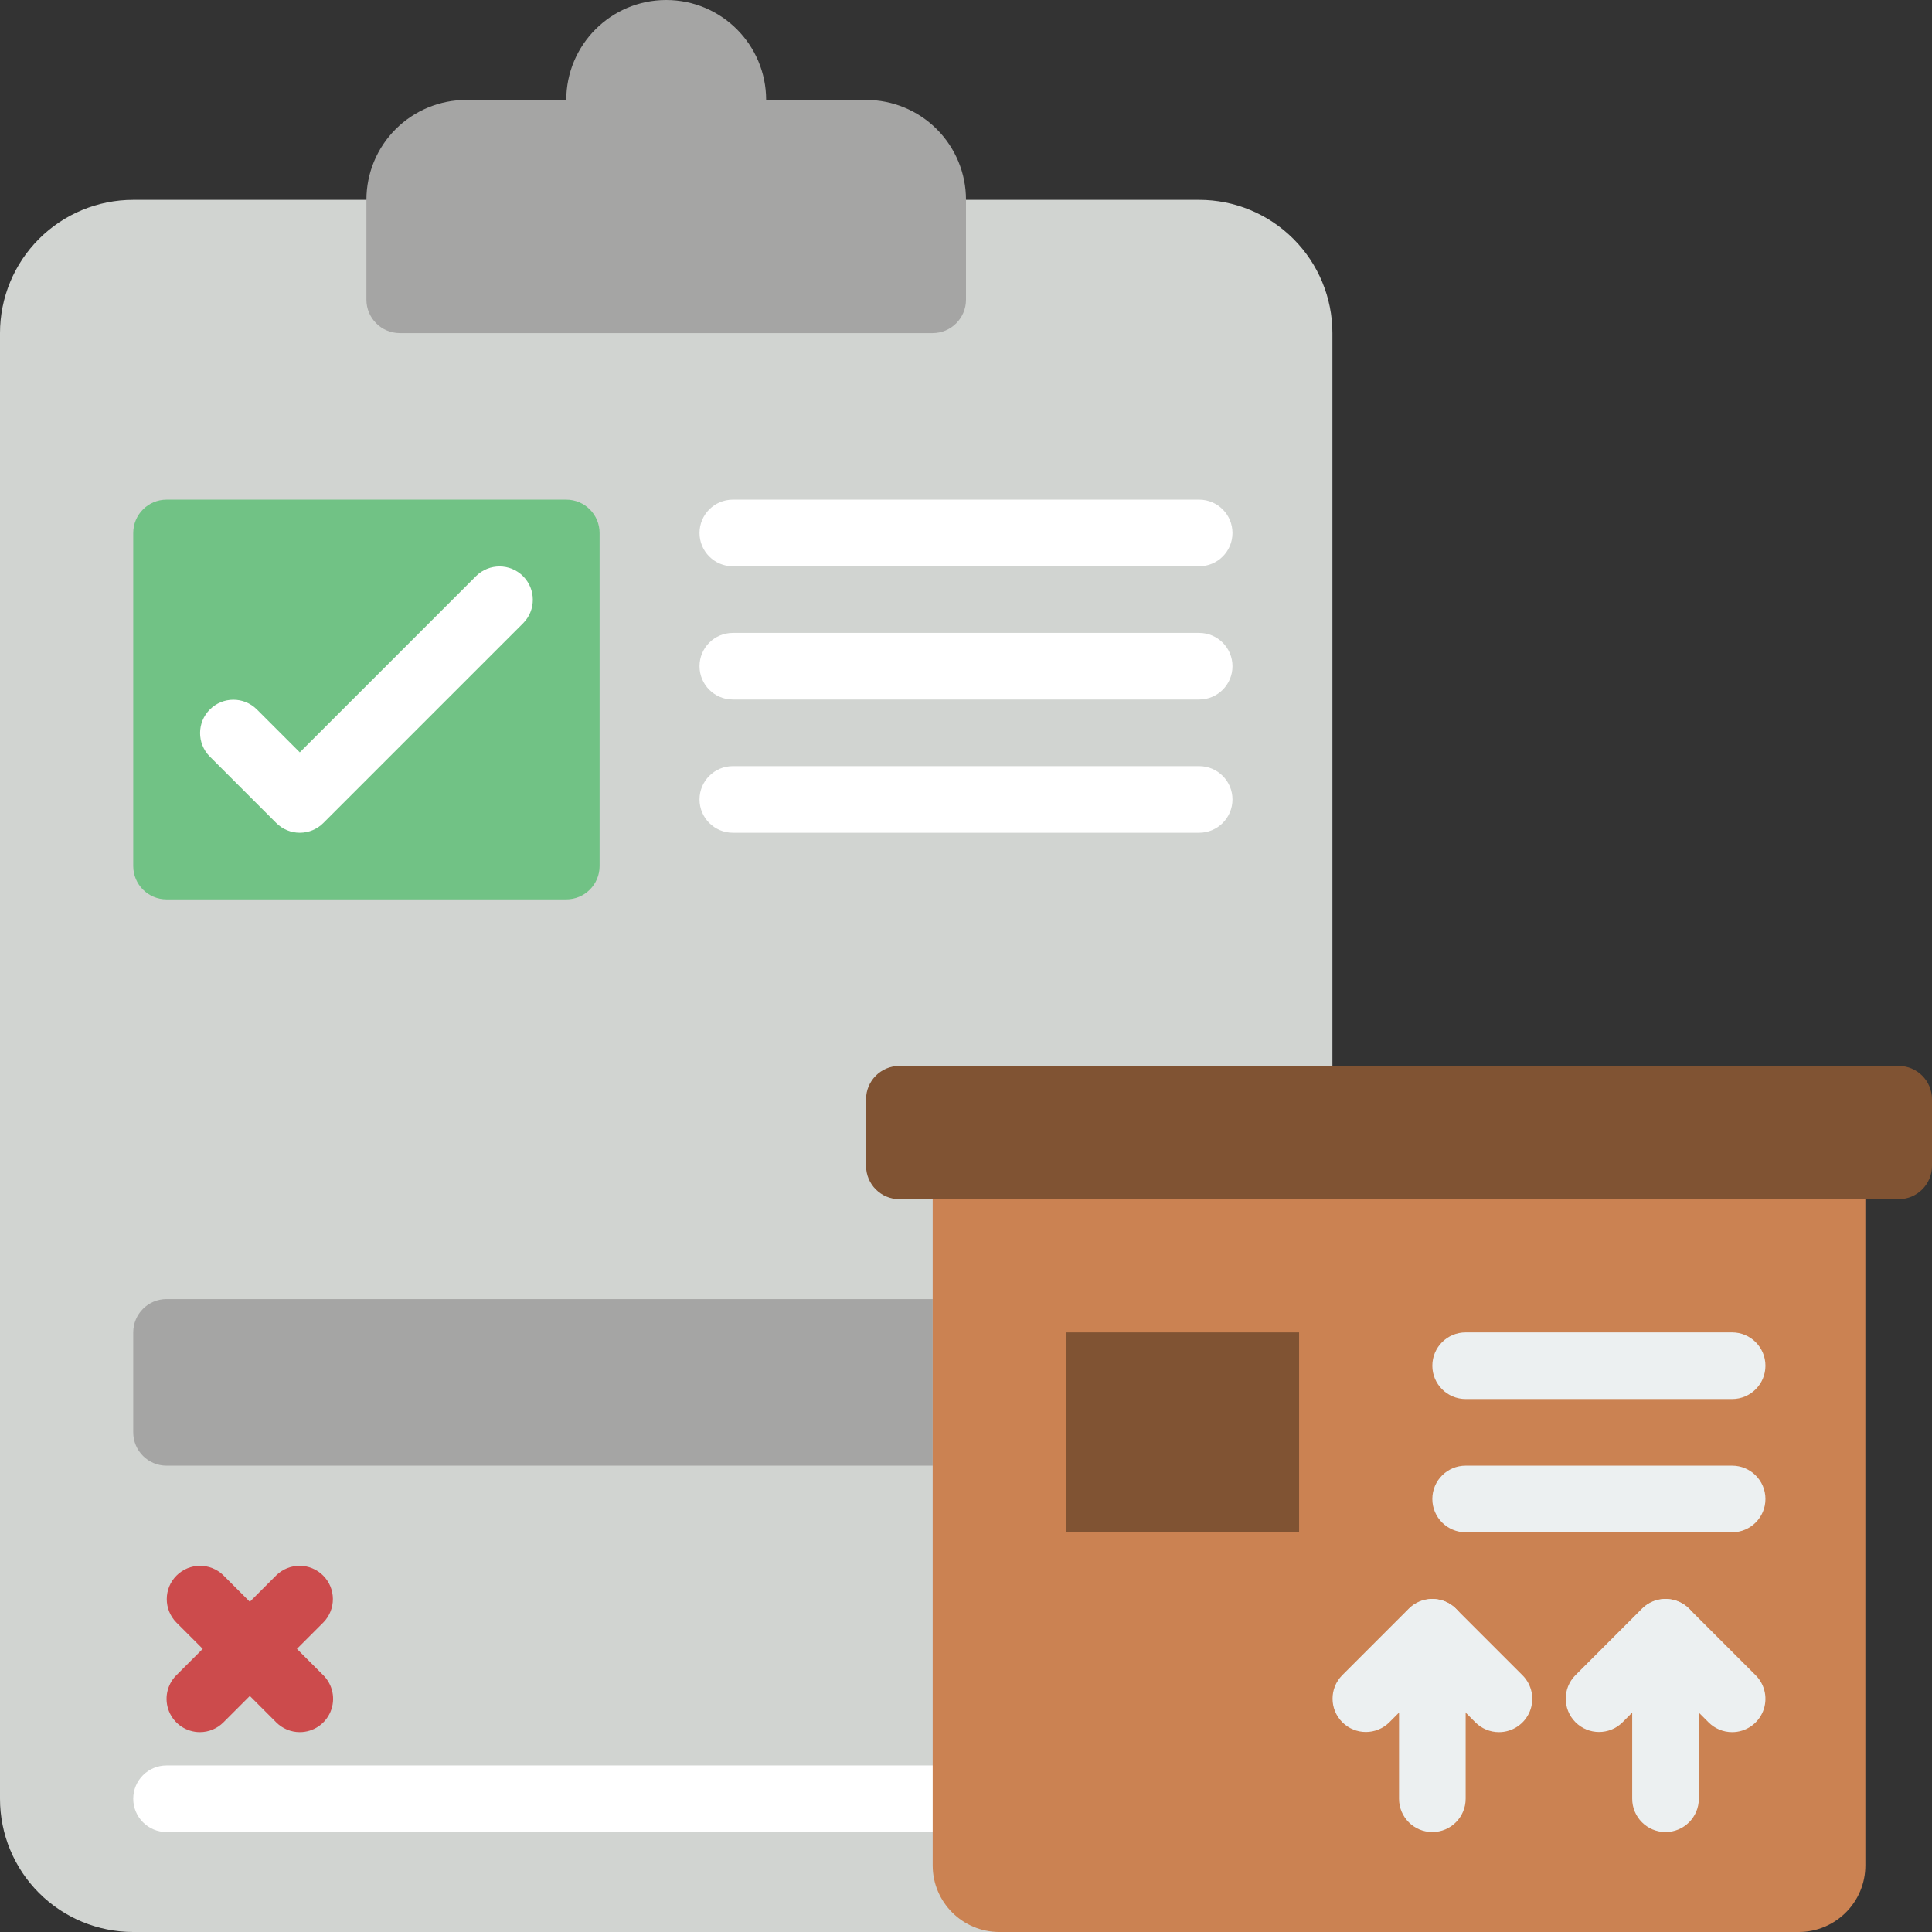 <?xml version="1.0" encoding="iso-8859-1"?>
<!-- Generator: Adobe Illustrator 19.0.0, SVG Export Plug-In . SVG Version: 6.00 Build 0)  -->
<svg version="1.1" id="Capa_1" xmlns="http://www.w3.org/2000/svg"  x="0px" y="0px"
	 viewBox="0 0 512 512" style="enable-background:new 0 0 512 512;" xml:space="preserve">
<rect x="0" y="0" width="512" height="512" fill="#333333" stroke="none"/>
<g>
	<path style="fill:#D1D4D1;" d="M353.103,282.483V88.276c0.003-9.366-3.717-18.349-10.339-24.971s-15.605-10.342-24.971-10.339
		H35.31c-9.366-0.003-18.348,3.717-24.971,10.339S-0.003,78.91,0,88.276V476.69c-0.003,9.366,3.717,18.348,10.339,24.971
		c6.623,6.622,15.605,10.342,24.971,10.339h317.793V282.483z"/>
	<path style="fill:#A5A5A4;" d="M256,52.966v26.483c-0.015,4.869-3.958,8.813-8.828,8.828H105.931
		c-4.869-0.015-8.813-3.958-8.828-8.828V52.966c-0.009-7.027,2.778-13.768,7.746-18.737s11.71-7.756,18.736-7.746h26.483
		C150.069,11.857,161.926,0,176.552,0c14.626,0,26.483,11.857,26.483,26.483h26.483c7.027-0.009,13.768,2.778,18.736,7.746
		C253.222,39.198,256.009,45.939,256,52.966z"/>
	<path style="fill:#71C285;" d="M44.138,132.414h105.931c4.875,0,8.828,3.952,8.828,8.828v88.276c0,4.875-3.952,8.828-8.828,8.828
		H44.138c-4.875,0-8.828-3.952-8.828-8.828v-88.276C35.31,136.366,39.263,132.414,44.138,132.414z"/>
	<g>
		<path style="fill:#FFFFFF;" d="M317.793,150.069H194.207c-4.875,0-8.828-3.952-8.828-8.828s3.952-8.828,8.828-8.828h123.586
			c4.875,0,8.828,3.952,8.828,8.828S322.668,150.069,317.793,150.069z"/>
		<path style="fill:#FFFFFF;" d="M317.793,185.379H194.207c-4.875,0-8.828-3.952-8.828-8.828s3.952-8.828,8.828-8.828h123.586
			c4.875,0,8.828,3.952,8.828,8.828S322.668,185.379,317.793,185.379z"/>
		<path style="fill:#FFFFFF;" d="M317.793,220.69H194.207c-4.875,0-8.828-3.952-8.828-8.828c0-4.875,3.952-8.828,8.828-8.828
			h123.586c4.875,0,8.828,3.952,8.828,8.828C326.621,216.737,322.668,220.69,317.793,220.69z"/>
	</g>
	<path style="fill:#A5A5A4;" d="M44.138,344.276h203.034v44.138H44.138c-4.875,0-8.828-3.952-8.828-8.828v-26.483
		C35.31,348.228,39.263,344.276,44.138,344.276z"/>
	<path style="fill:#FFFFFF;" d="M264.828,485.517H44.138c-4.875,0-8.828-3.952-8.828-8.828s3.952-8.828,8.828-8.828h220.69
		c4.875,0,8.828,3.952,8.828,8.828S269.703,485.517,264.828,485.517z"/>
	<g>
		<path style="fill:#CC4B4C;" d="M79.448,459.034c-2.342,0.003-4.588-0.928-6.241-2.586l-26.483-26.483
			c-3.394-3.456-3.369-9.001,0.056-12.426c3.425-3.425,8.97-3.45,12.426-0.056l26.483,26.483c2.524,2.525,3.279,6.321,1.913,9.619
			C86.236,456.883,83.018,459.034,79.448,459.034z"/>
		<path style="fill:#CC4B4C;" d="M52.966,459.034c-3.57-0.001-6.788-2.152-8.154-5.45c-1.366-3.298-0.611-7.094,1.913-9.619
			l26.483-26.483c3.456-3.394,9.001-3.369,12.426,0.056s3.45,8.97,0.056,12.426l-26.483,26.483
			C57.553,458.106,55.307,459.037,52.966,459.034z"/>
	</g>
	<path style="fill:#FFFFFF;" d="M79.448,220.69c-2.342,0.003-4.588-0.928-6.241-2.586l-17.655-17.655
		c-3.394-3.456-3.369-9.001,0.056-12.426c3.425-3.425,8.97-3.45,12.426-0.056l11.414,11.414l46.724-46.724
		c3.453-3.41,9.012-3.392,12.443,0.039s3.449,8.99,0.039,12.443l-52.966,52.966C84.036,219.761,81.79,220.692,79.448,220.69z"/>
	<path style="fill:#CB8252;" d="M247.172,300.138h247.172v194.207c0,9.751-7.904,17.655-17.655,17.655H264.828
		c-9.751,0-17.655-7.905-17.655-17.655V300.138z"/>
	<g>
		<path style="fill:#805333;" d="M238.345,282.483h264.828c4.875,0,8.828,3.952,8.828,8.828v17.655c0,4.875-3.952,8.828-8.828,8.828
			H238.345c-4.875,0-8.828-3.952-8.828-8.828V291.31C229.517,286.435,233.469,282.483,238.345,282.483z"/>
		<rect x="282.483" y="353.103" style="fill:#805333;" width="61.793" height="52.966"/>
	</g>
	<g>
		<path style="fill:#ECF0F1;" d="M459.034,370.759h-70.621c-4.875,0-8.828-3.952-8.828-8.828s3.952-8.828,8.828-8.828h70.621
			c4.875,0,8.828,3.952,8.828,8.828S463.91,370.759,459.034,370.759z"/>
		<path style="fill:#ECF0F1;" d="M459.034,406.069h-70.621c-4.875,0-8.828-3.952-8.828-8.828c0-4.875,3.952-8.828,8.828-8.828
			h70.621c4.875,0,8.828,3.952,8.828,8.828C467.862,402.117,463.91,406.069,459.034,406.069z"/>
		<path style="fill:#ECF0F1;" d="M379.586,485.517c-4.875,0-8.828-3.952-8.828-8.828v-22.828l-2.586,2.587
			c-3.453,3.41-9.012,3.392-12.443-0.039c-3.432-3.432-3.449-8.99-0.039-12.443l17.655-17.655c2.524-2.525,6.321-3.28,9.62-1.914
			s5.449,4.585,5.449,8.155v44.138C388.414,481.565,384.462,485.517,379.586,485.517z"/>
		<path style="fill:#ECF0F1;" d="M397.241,459.034c-2.342,0.003-4.588-0.928-6.241-2.586l-17.655-17.655
			c-3.394-3.456-3.369-9.001,0.056-12.426c3.425-3.425,8.97-3.45,12.426-0.056l17.655,17.655c2.524,2.525,3.279,6.321,1.913,9.619
			C404.029,456.883,400.811,459.034,397.241,459.034z"/>
		<path style="fill:#ECF0F1;" d="M441.379,485.517c-4.875,0-8.828-3.952-8.828-8.828v-22.828l-2.586,2.587
			c-3.453,3.41-9.012,3.392-12.443-0.039c-3.432-3.432-3.449-8.99-0.039-12.443l17.655-17.655c2.524-2.525,6.321-3.28,9.62-1.914
			s5.449,4.585,5.449,8.155v44.138C450.207,481.565,446.255,485.517,441.379,485.517z"/>
		<path style="fill:#ECF0F1;" d="M459.034,459.034c-2.342,0.003-4.588-0.928-6.241-2.586l-17.655-17.655
			c-3.394-3.456-3.369-9.001,0.056-12.426c3.425-3.425,8.97-3.45,12.426-0.056l17.655,17.655c2.524,2.525,3.279,6.321,1.913,9.619
			C465.822,456.883,462.604,459.034,459.034,459.034z"/>
	</g>
</g>
<g>
</g>
<g>
</g>
<g>
</g>
<g>
</g>
<g>
</g>
<g>
</g>
<g>
</g>
<g>
</g>
<g>
</g>
<g>
</g>
<g>
</g>
<g>
</g>
<g>
</g>
<g>
</g>
<g>
</g>
</svg>
